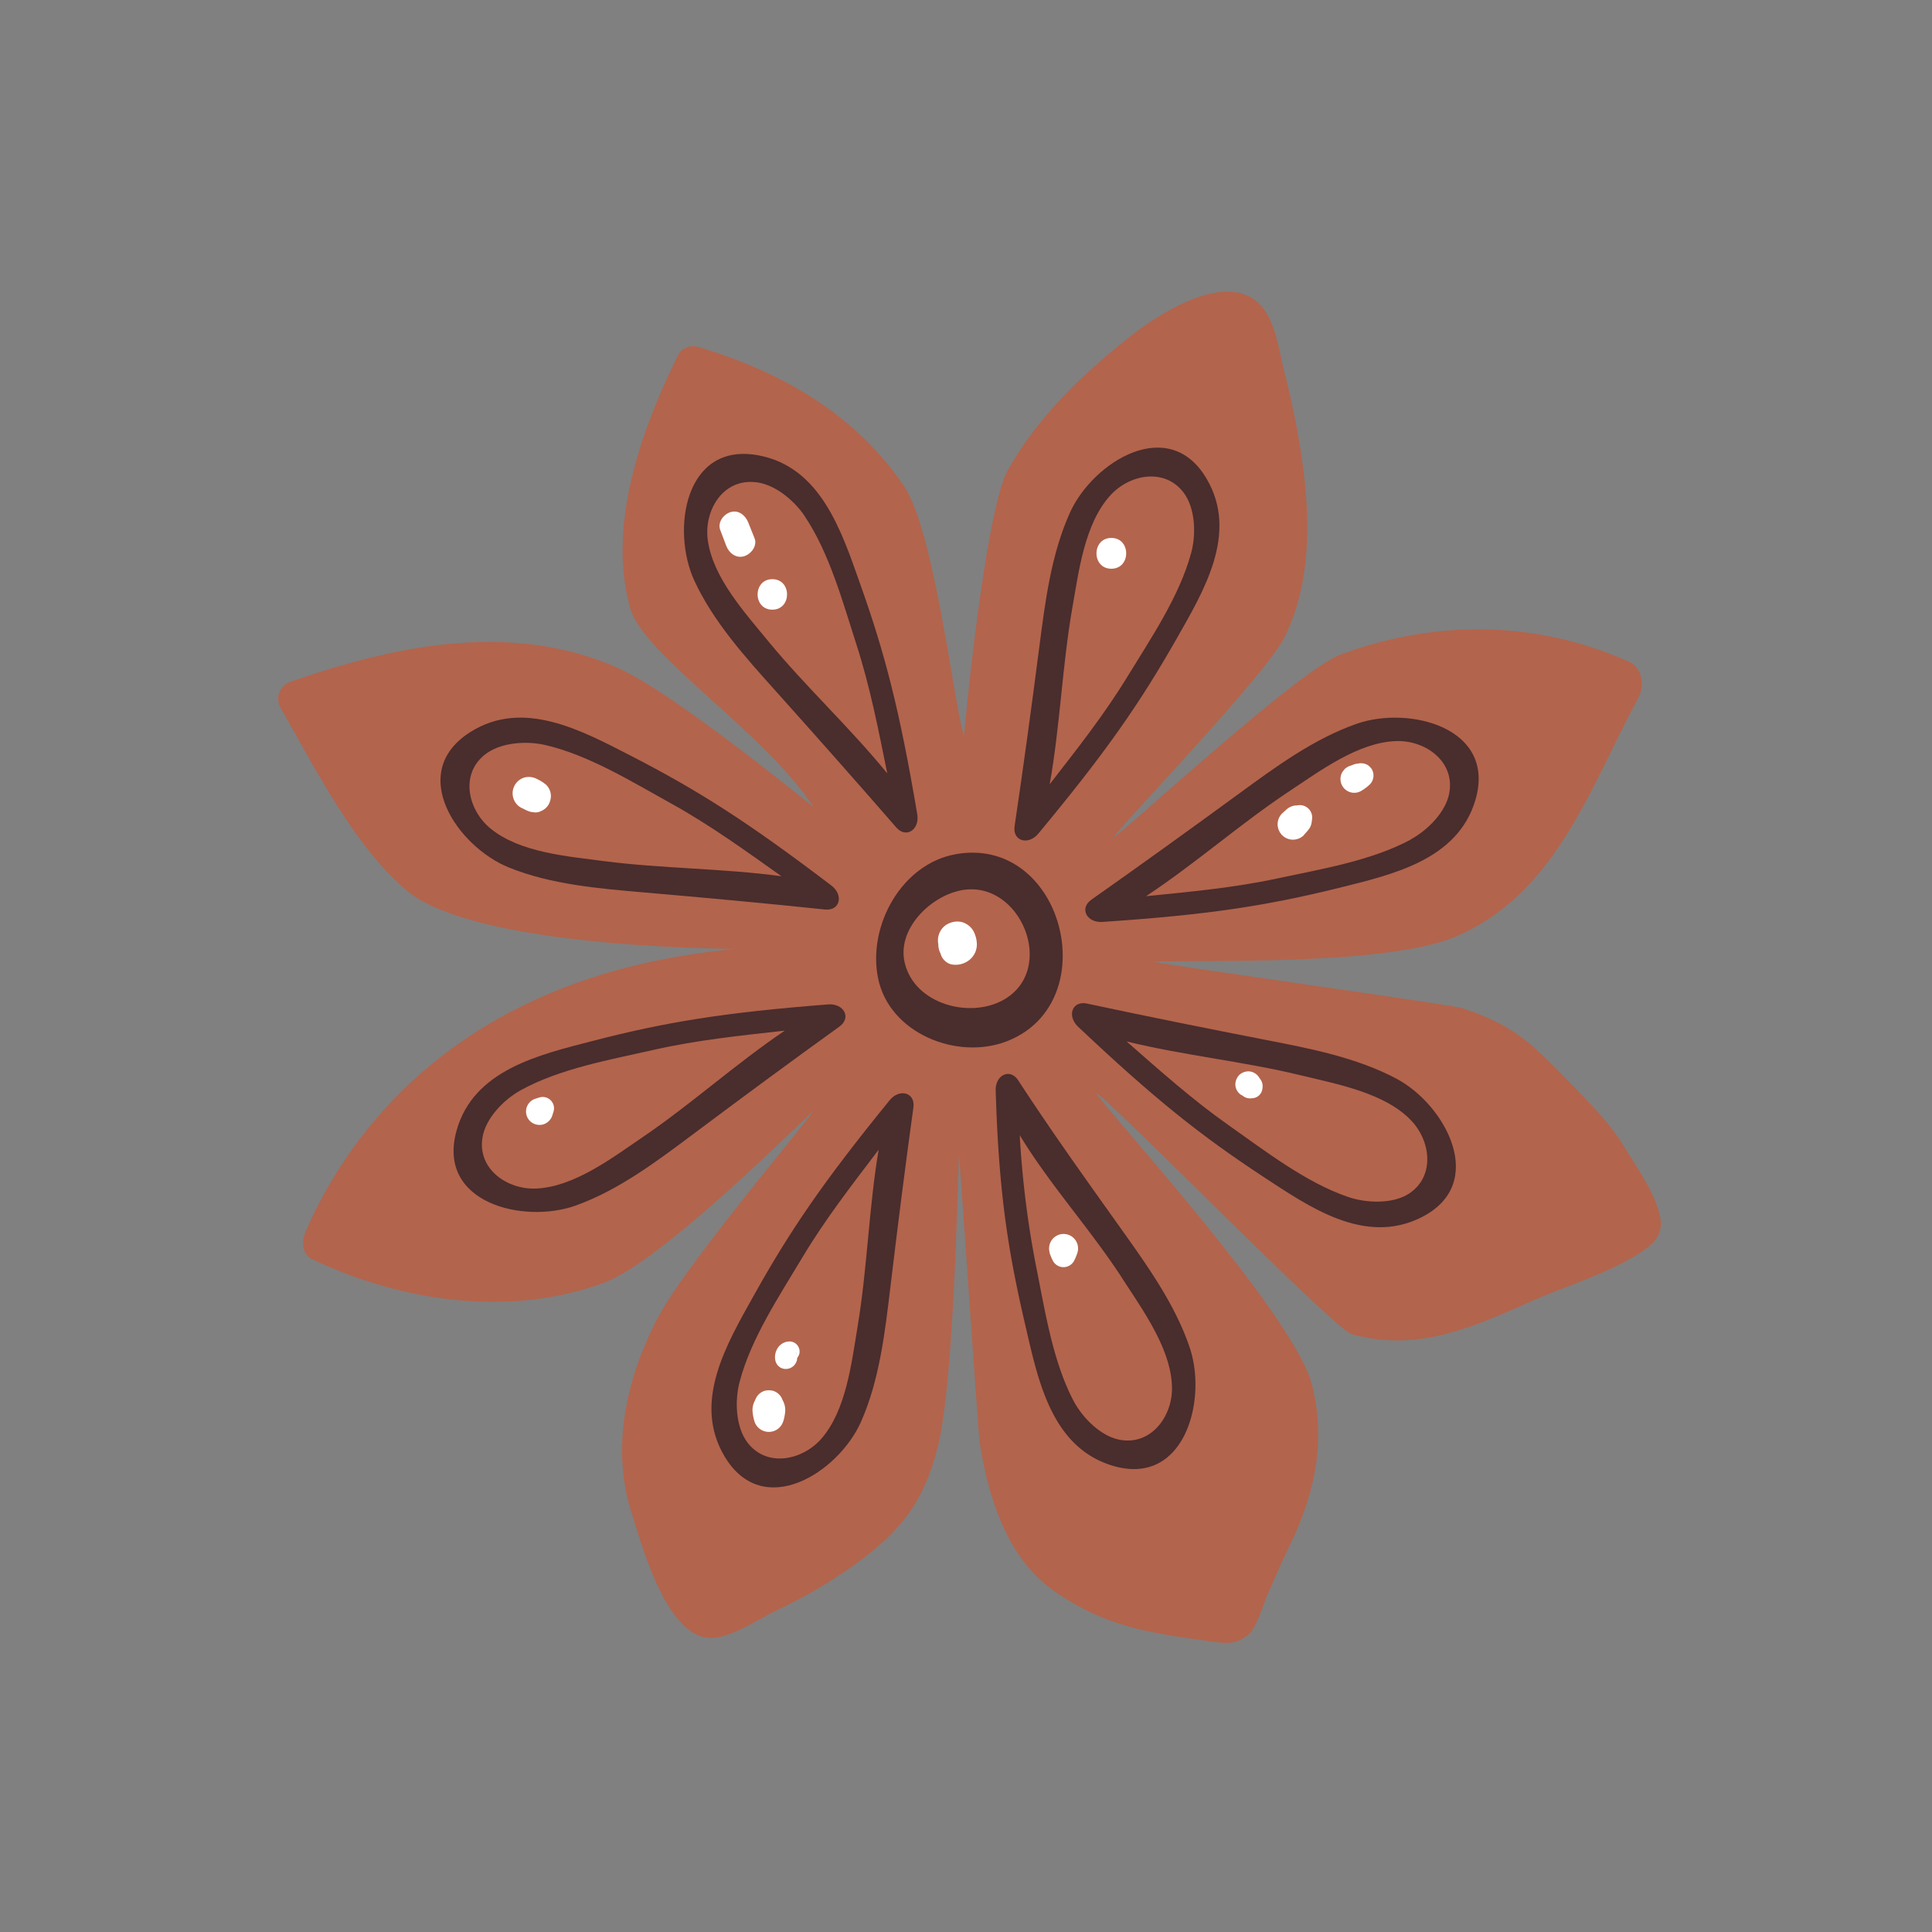 <svg xmlns="http://www.w3.org/2000/svg" viewBox="0 0 512 512"><rect x="0" y="0" width="512" height="512" fill="#808080" stroke="none"/><defs><style>.staranisecls-1{fill:none;}.staranisecls-2{fill:#b3644c;}.staranisecls-3{fill:#4a2d2d;}.staranisecls-4{fill:#fff;}</style></defs><g id="Capa_2" data-name="Capa 2"><g id="bocetos"><rect class="staranisecls-1" width="512" height="512"/><path class="staranisecls-2" d="M439.85,322c-1.42-6.18-6.18-12.73-9.44-18.11-4.13-6.81-9.54-11.94-15.08-17.68-9.69-10.05-14.65-14.7-27.91-19.06-2.54-.84-79.09-11.57-81.67-12.25,9.87-.68,61.59,1.36,80.31-6.81,26.37-11.51,35.18-39.09,48.18-63.32,1.61-3,1-7.79-2.45-9.35-24.16-10.91-51.18-11.42-76.7-1.86C344.2,177.61,299,219.4,295.2,221.85c.92-2.22,40.18-42.78,45.26-53.09,6.9-14,6.81-30.59,4.73-45.95a222.25,222.25,0,0,0-4.86-24.38c-1.42-5.71-2.39-14.33-7.2-18.46-8.73-7.49-25,2.47-33.19,8.86-12.29,9.59-24.93,21.51-32.87,35.8-5.34,9.62-10.44,57-11.57,70.33-2.47-6.39-7.72-53.76-15.79-65.9-12.81-19.24-32.94-30.74-54.85-37.16A4.58,4.58,0,0,0,179.75,94c-9.89,20-18.9,45.33-12.73,67.19,3.5,12.42,35.39,32.67,48.55,52.63-.3-.11-36.53-29.94-51.73-36.75-28-12.52-58.82-6.13-86.68,3.56a4.77,4.77,0,0,0-2.82,6.92c9.14,15.91,19.28,36.35,33.24,48.28s57.17,15.2,87.34,15.66c-74,6.8-103.14,49.93-114,75.07-1,2.42-.92,5.87,1.89,7.19,23.72,11.19,52,15.45,77.19,6.21,13.62-5,43.06-33.67,55.59-45.6-1.19,2.23-34.17,41.18-41.29,54.91-9.31,17.92-12,35.89-6.9,51.79,2.82,8.84,9.43,33.25,21.14,33,5.48-.14,12.35-4.94,17.32-7.32a131.82,131.82,0,0,0,20.75-12.17c12.16-8.86,18.13-16.39,21.87-31,4.54-17.69,5.42-76.35,5.67-77.13.34,2.48,5.08,73.08,5.45,75.55,2.14,14.27,7.19,30.81,19.51,39.47,13.51,9.49,24.83,11.17,40.72,13.39,4.91.69,8,1.27,11.58-2.21,1.47-1.44,4.14-9.23,4.16-9.28,2-4.59,4-9.2,6.16-13.7,6.56-13.48,9.84-27.68,5.9-42.87-4.77-18.38-53.56-71.54-57.18-77.14,4.38,2.33,63.08,62.62,67.84,63.94,17.08,4.72,31.44-1.58,46.9-8.47,9.45-4.21,20.82-7.56,29.51-13.14C438.61,329.38,441,326.93,439.85,322Z"/><path class="staranisecls-3" d="M278.89,240.59c-4.3-9.47-13.41-16.43-25.68-14.21-14.28,2.6-23.29,18.94-20.53,32.77,2.93,14.68,20.93,21.9,34.11,16.81C281.83,270.14,284.58,253.16,278.89,240.59ZM266,264.94c-8.91,5.08-23.55,1.23-26.22-9.7-2.19-8.92,6.68-17.71,14.94-19.3C270.36,232.92,280.25,256.81,266,264.94Z"/><path class="staranisecls-3" d="M319.84,127c-10-17.27-30.17-4.57-36.25,8.76-5,11-6.59,23.6-8.13,35.44-2.06,16-4.22,31.83-6.58,47.74-.6,4,3.64,5.14,6.27,2,17.78-21.41,26.69-34.17,36.61-51.58C318.94,156.73,328.23,141.45,319.84,127Zm-4.2,19.65c-3.13,11.48-10.8,22.75-16.93,32.78s-13.37,19.18-20.53,28.4c2.76-15.43,3.31-31.38,6-46.75,1.7-9.56,3.2-22.2,10-29.72,5-5.62,14.45-7.54,19.52-.77C316.85,134.81,317,141.81,315.64,146.64Z"/><path class="staranisecls-3" d="M391,212c5.61-19.16-17.47-25-31.32-20.24-11.4,3.94-21.65,11.49-31.29,18.53-13,9.5-26,18.87-39.14,28.12-3.32,2.33-1.21,6.18,2.89,5.91,27.76-1.86,43.15-4.2,62.61-9C368.8,231.8,386.28,228,391,212Zm-17.14,10.5c-10.48,5.64-23.93,7.84-35.42,10.31s-23.11,3.52-34.73,4.69c13.09-8.63,25-19.22,38-27.84,8.1-5.35,18.29-13,28.39-13.27,7.55-.22,15.42,5.28,14,13.63C383.25,215.18,378.26,220.08,373.84,222.46Z"/><path class="staranisecls-3" d="M376.61,322.64c17.86-8.91,6.47-29.82-6.45-36.73-10.63-5.68-23.14-8.07-34.86-10.35-15.79-3.08-31.5-6.24-47.22-9.6-4-.85-5.37,3.32-2.37,6.14,20.23,19.1,32.41,28.8,49.15,39.8C347,319.86,361.64,330.1,376.61,322.64Zm-19.35-5.43c-11.26-3.86-22-12.22-31.64-19S307.33,283.67,298.57,276c15.23,3.73,31.11,5.29,46.27,9,9.44,2.29,22,4.59,29,11.8,5.29,5.39,6.61,14.9-.47,19.54C369,319.16,362,318.83,357.26,317.21Z"/><path class="staranisecls-3" d="M294.73,388.39c19.08,5.84,25.22-17.16,20.62-31.07-3.8-11.45-11.22-21.79-18.14-31.52-9.33-13.1-18.59-26-27.34-39.45-2.2-3.41-6.13-1.45-6,2.66.82,27.82,3.44,43.33,8,62.84C275.16,366,278.74,383.49,294.73,388.39Zm-10.29-17.27c-5.51-10.55-7.54-24-9.87-35.54a256.36,256.36,0,0,1-4.33-34.75c8.13,13.4,19,25.22,27.43,38.34,5.26,8.16,12.76,18.45,12.92,28.55.13,7.55-5.46,15.36-13.79,13.84C291.6,380.62,286.76,375.57,284.44,371.12Z"/><path class="staranisecls-3" d="M121,299.61c-5.39,19.22,17.75,24.81,31.55,19.88,11.35-4.06,21.51-11.72,31.08-18.88,12.88-9.64,25.77-19.16,38.82-28.55,3.29-2.37,1.14-6.2-3-5.88-27.74,2.17-43.1,4.68-62.5,9.71C142.92,279.52,125.49,283.51,121,299.61Zm17-10.69c10.42-5.76,23.84-8.11,35.3-10.71s23.08-3.78,34.68-5.08c-13,8.77-24.81,19.5-37.72,28.26-8,5.45-18.15,13.19-28.25,13.59-7.54.3-15.48-5.1-14.16-13.46C128.67,296.3,133.6,291.34,138,288.92Z"/><path class="staranisecls-3" d="M192,385.93c10.19,17.17,30.21,4.27,36.16-9.11,4.89-11,6.36-23.67,7.78-35.53,1.91-16,3.91-31.87,6.12-47.8.55-4-3.7-5.1-6.3-1.91-17.56,21.58-26.35,34.43-36.1,51.93C192.59,356.18,183.45,371.55,192,385.93Zm4-19.7c3-11.5,10.57-22.84,16.6-32.94s13.19-19.3,20.25-28.6c-2.61,15.46-3,31.42-5.57,46.81-1.6,9.57-3,22.23-9.65,29.82-5,5.66-14.37,7.68-19.52,1C194.89,378.08,194.71,371.09,196,366.23Z"/><path class="staranisecls-3" d="M124.55,194.06c-16.82,10.75-3.27,30.33,10.3,35.83,11.18,4.53,23.87,5.58,35.77,6.61,16,1.38,32,2.85,48,4.53,4,.43,5-3.86,1.71-6.35-22.15-16.85-35.28-25.2-53.1-34.37C154.3,193.68,138.64,185.05,124.55,194.06Zm19.82,3.35c11.6,2.64,23.18,9.82,33.47,15.51s19.73,12.54,29.25,19.29c-15.53-2.1-31.49-2-47-4-9.62-1.28-22.32-2.24-30.12-8.66-5.83-4.79-8.15-14.11-1.6-19.47C132.5,196.71,139.48,196.3,144.37,197.41Z"/><path class="staranisecls-3" d="M201,120.67c-19.63-3.66-23.13,19.89-17,33.19,5.06,10.95,13.6,20.39,21.58,29.28,10.75,12,21.39,24,31.91,36.11,2.65,3.07,6.28.59,5.59-3.47-4.64-27.44-8.51-42.51-15.25-61.38C223,140.74,217.45,123.73,201,120.67Zm12.17,16c6.66,9.86,10.2,23,13.82,34.21s5.82,22.64,8.15,34.08c-9.9-12.15-21.64-23-31.52-35-6.14-7.51-14.75-16.9-16.06-26.91-1-7.49,3.7-15.88,12.15-15.31C205,128,210.37,132.51,213.18,136.66Z"/><path class="staranisecls-4" d="M248.75,250.56a3.11,3.11,0,0,1,.11.41l-.18-1.35a2.62,2.62,0,0,1,0,.56l.18-1.36a12.85,12.85,0,0,0-.2,1.5,5.38,5.38,0,0,0,.46,2.09,10.07,10.07,0,0,0,.46.93l-.47-1.11a1.31,1.31,0,0,1,.09.28l-.15-1.15a6.1,6.1,0,0,0,.38,1.86,4,4,0,0,0,2.67,2.35,5.86,5.86,0,0,0,3.94-.61,5.3,5.3,0,0,0,2.84-4.71,7.75,7.75,0,0,0-.94-3.56,5.11,5.11,0,0,0-3-2.32,5.27,5.27,0,0,0-3.28.26,4.76,4.76,0,0,0-2.41,2.06,5,5,0,0,0-.5,3.87Z"/><path class="staranisecls-4" d="M190.87,140.45l1.61,4.24c.72,1.89,2.65,3.39,4.77,2.7,1.82-.58,3.51-2.75,2.71-4.76l-1.69-4.22c-.74-1.86-2.59-3.37-4.72-2.68-1.82.59-3.44,2.71-2.68,4.72Z"/><path class="staranisecls-4" d="M204.68,161.57c5.19,0,5.2-8.08,0-8.08s-5.21,8.08,0,8.08Z"/><path class="staranisecls-4" d="M294.52,150.72c5.24,0,5.25-8.16,0-8.16s-5.26,8.16,0,8.16Z"/><path class="staranisecls-4" d="M138,214l.86.41a7.93,7.93,0,0,0,1.76.74l1.14.15a3.19,3.19,0,0,0,1.64-.37,4.09,4.09,0,0,0,2-1.75A5.08,5.08,0,0,0,146,211a4.28,4.28,0,0,0-1.25-3,10.46,10.46,0,0,0-2.38-1.52,4.62,4.62,0,0,0-3.36-.44,4.36,4.36,0,0,0-3,5.36,4.29,4.29,0,0,0,2,2.6Z"/><path class="staranisecls-4" d="M146.4,295.51l.33-1.07a3,3,0,0,0-3.64-3.64l-1.07.33a3.56,3.56,0,0,0-1.57,5.95,3.6,3.6,0,0,0,3.46.91,3.63,3.63,0,0,0,2.49-2.48Z"/><path class="staranisecls-4" d="M345.55,221.27l.81-.91c.16-.18.3-.36.45-.56a3.82,3.82,0,0,0,.79-1.89,2.62,2.62,0,0,0,0-1.15,3.51,3.51,0,0,0-.49-1.48l.52,1.89v-.1l-.13,1,.14-.6a3.28,3.28,0,0,0-4-4l-.61.14,1-.13h-.11l1.9.51a6.3,6.3,0,0,0-1-.41,4.34,4.34,0,0,0-1.14-.14,4.25,4.25,0,0,0-2,.54,5.57,5.57,0,0,0-1,.77l-.9.81a4.11,4.11,0,0,0-1.2,2.88,4.17,4.17,0,0,0,1.2,2.89,4.08,4.08,0,0,0,2.88,1.19,4.12,4.12,0,0,0,2.88-1.19Z"/><path class="staranisecls-4" d="M360.74,209.59a12.59,12.59,0,0,0,2.3-1.73,3.36,3.36,0,0,0,.51-4,3.87,3.87,0,0,0-1.18-1.17,3.63,3.63,0,0,0-2.52-.33,4.61,4.61,0,0,0-1,.2l-.93.36a3.65,3.65,0,0,0-1.61.94l-.56.73a3.65,3.65,0,0,0,5,5Z"/><path class="staranisecls-4" d="M329.1,290.23l.4.29a3.13,3.13,0,0,0,2.86.38h-1.57l.18.05a2.84,2.84,0,0,0,3.49-3.5l0-.18v1.57A3.14,3.14,0,0,0,334,286l-.28-.39a3.4,3.4,0,0,0-1.22-1.22,3.33,3.33,0,0,0-1.71-.47,3.59,3.59,0,0,0-2.41,1,3.75,3.75,0,0,0-1,2.4,3.35,3.35,0,0,0,1.68,2.93Z"/><path class="staranisecls-4" d="M278.11,331.88a13.8,13.8,0,0,0,1,2.39,3.18,3.18,0,0,0,5.45,0,13,13,0,0,0,1-2.39,3.84,3.84,0,1,0-7.4,0Z"/><path class="staranisecls-4" d="M207.66,376.4a12.28,12.28,0,0,0,.44-2.61,5.28,5.28,0,0,0-1.51-3.8l1,1.76-.15-.52a3.8,3.8,0,0,0-2.68-2.68,4.68,4.68,0,0,0-2,0,3.8,3.8,0,0,0-2.68,2.68l-.15.52,1-1.76a5.3,5.3,0,0,0-1.51,3.8,12.28,12.28,0,0,0,.44,2.61,4,4,0,0,0,7.78,0Z"/><path class="staranisecls-4" d="M210.88,358.4l0-.08.3.7a2.5,2.5,0,0,1-.07-.26l.1.78a2.29,2.29,0,0,1,0-.37l-.1.77a2,2,0,0,1,.09-.35l-.29.68a1.6,1.6,0,0,1,.23-.4l-.44.57a3,3,0,0,1,.44-.43l.41-.54.27-.63a2.68,2.68,0,0,0-.14-1.72,2.65,2.65,0,0,0-2.41-1.62,3.77,3.77,0,0,0-3.24,1.86,4.39,4.39,0,0,0-.52,3.32,2.91,2.91,0,0,0,1.36,1.77A3,3,0,0,0,211,361a2.22,2.22,0,0,0,.25-1.14,3,3,0,0,0-.4-1.49Z"/></g></g></svg>